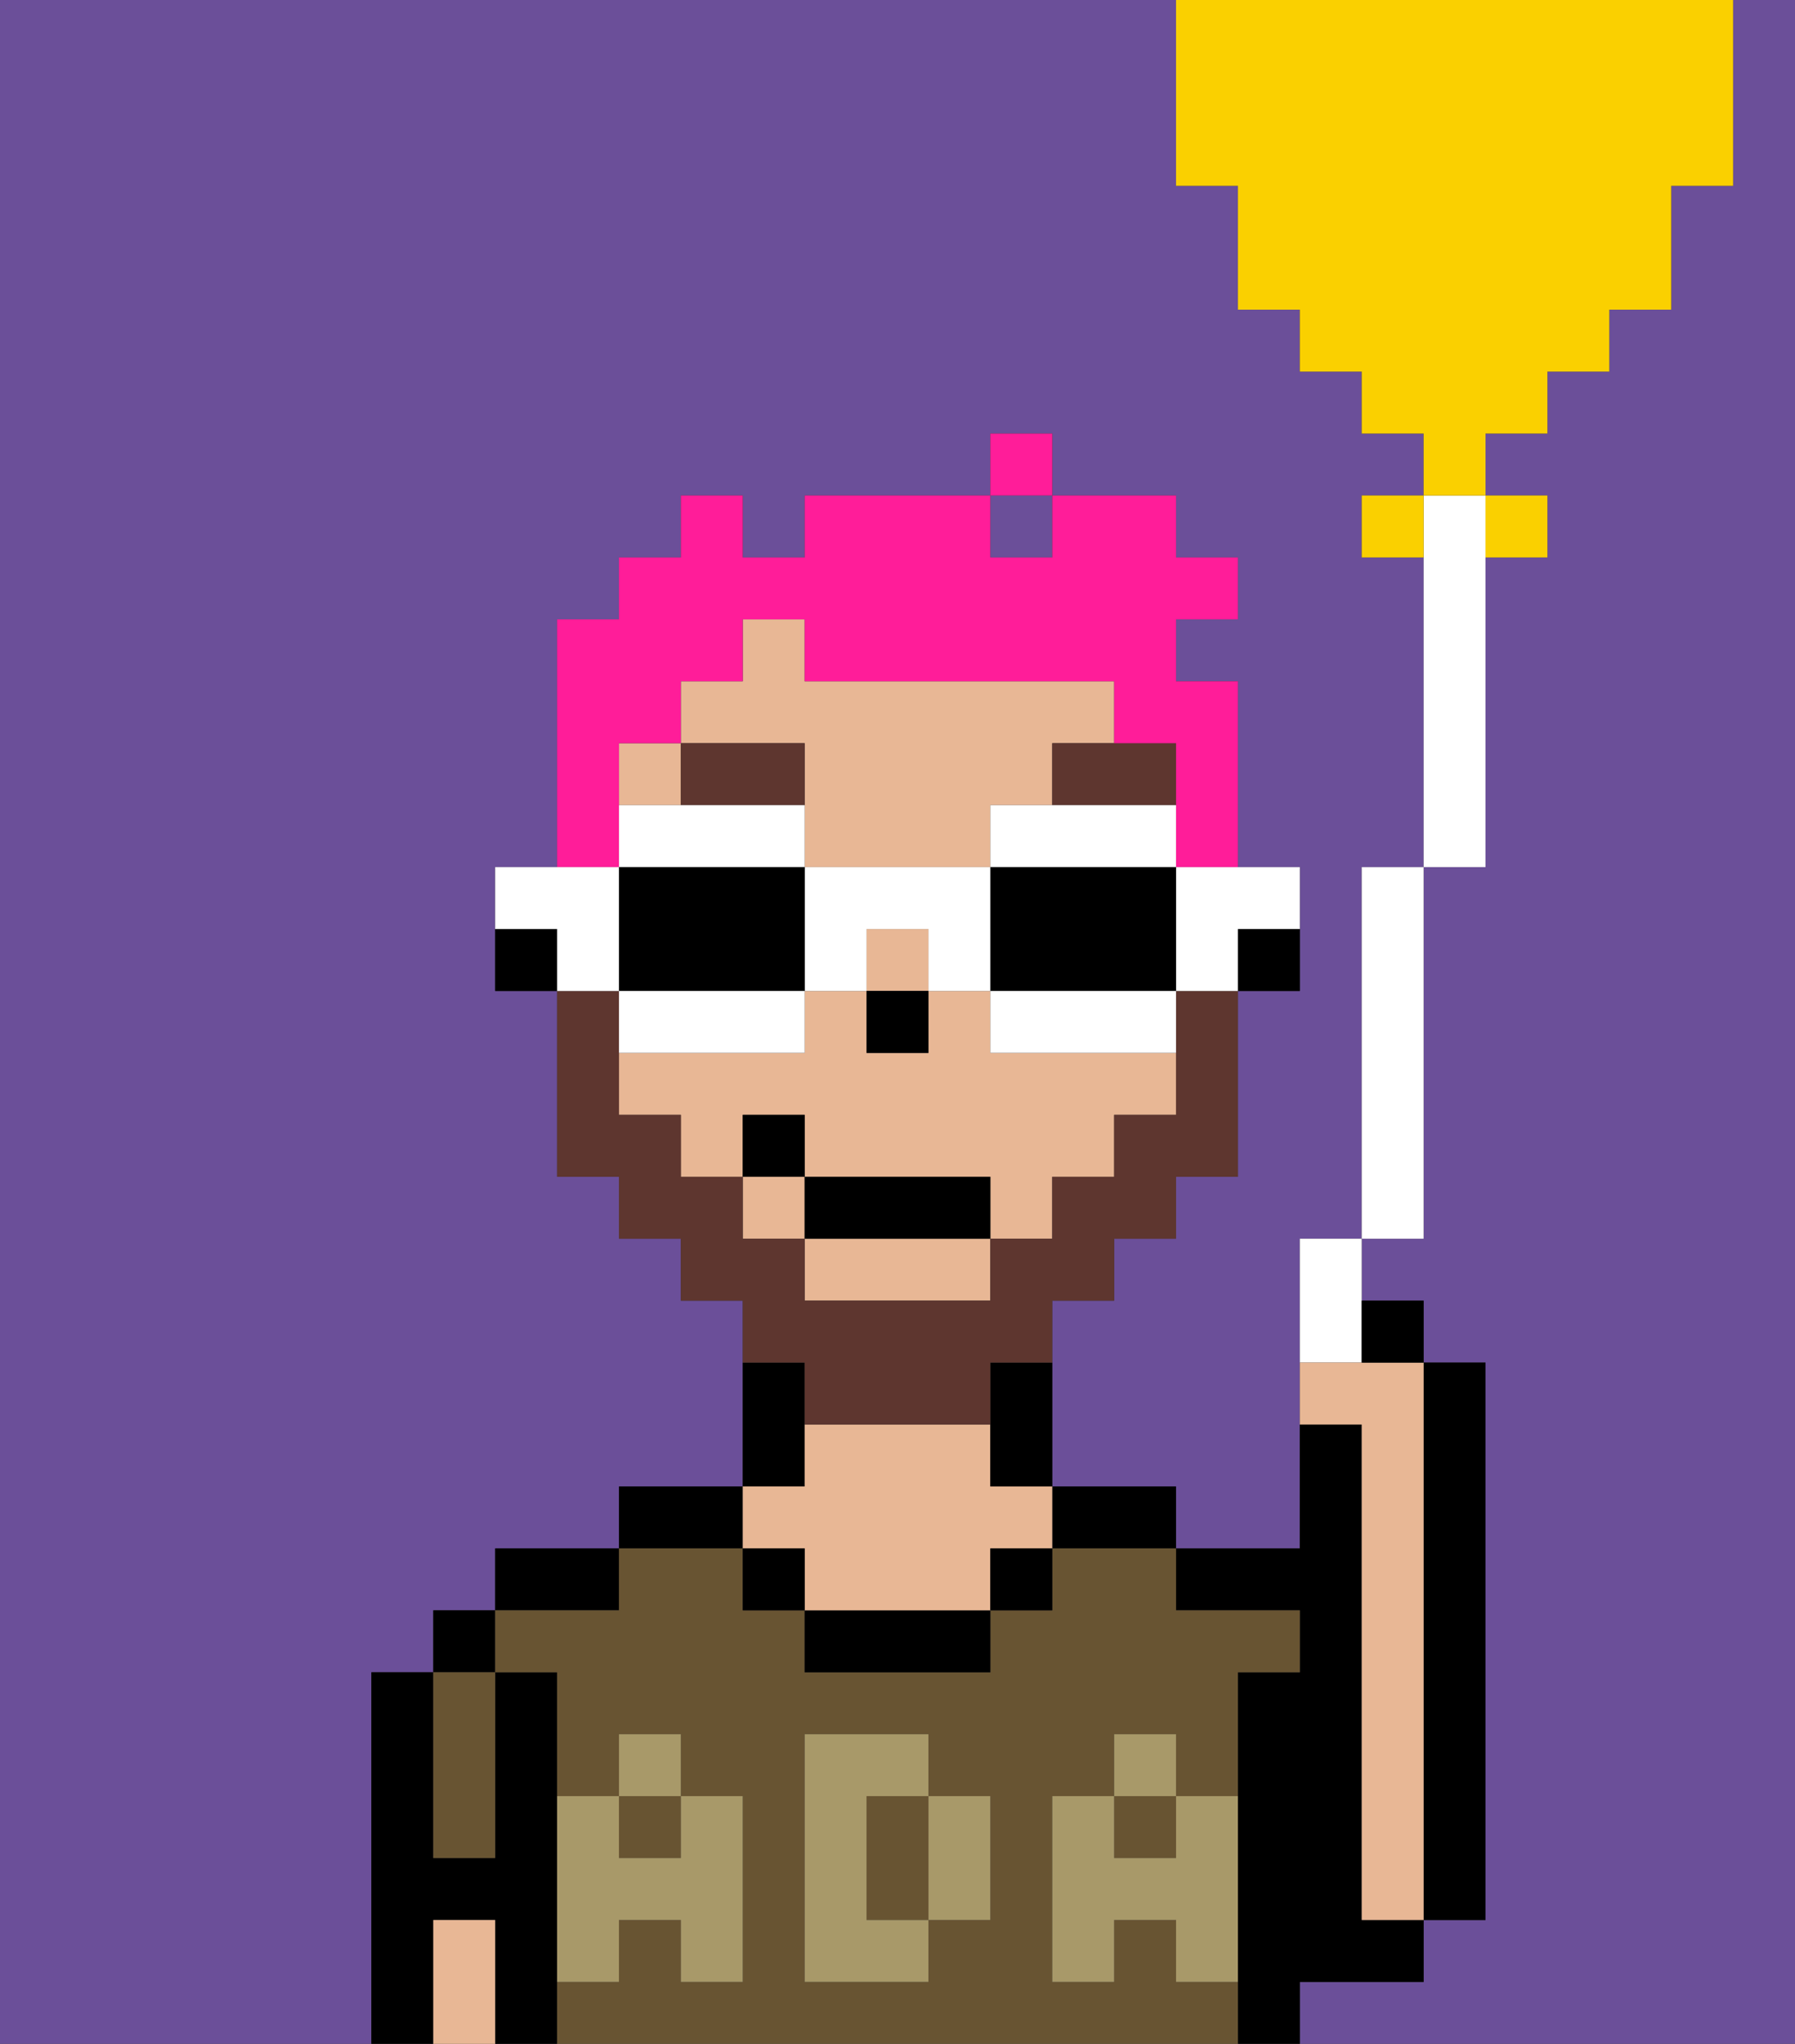 <svg xmlns="http://www.w3.org/2000/svg" viewBox="0 0 29 33"><rect x="0" y="0" width="29" height="33" fill="#333333" stroke="none"/><defs><style>polygon,rect,path{shape-rendering:crispedges;}.da25-1{fill:#6b4f99;}.da25-2{fill:#000000;}.da25-3{fill:#685432;}.da25-4{fill:#e8b795;}.da25-5{fill:#a89969;}.da25-6{fill:#5e362f;}.da25-7{fill:#5e362f;}.da25-8{fill:#ff1d99;}.da25-9{fill:#ffffff;}.da25-10{fill:#fad000;}</style></defs><path class="da25-1" d="M6,27H7V26H8V25h2V24h2V21H11V20H10V19H9V16H8V14H9V10h1V9h1V8h1V9h1V8h3V7h1V8h2V9h1v1H19v1h1v3h1v2H20v3H19v1H18v1H17v3h2v1h2V20h1V14h1V9H22V8h1V7H22V6H21V5H20V3H19V0H0V33H6V27Z"/><rect class="da25-1" x="16" y="8" width="1" height="1"/><path class="da25-1" d="M28,3H27V5H26V6H25V7H24V8h1V9H24v5H23v6H22v1h1v1h1v9H23v1H21v1h8V0H28Z"/><rect class="da25-2" x="7" y="26" width="1" height="1"/><path class="da25-2" d="M9,31V27H8v3H7V27H6v6H7V31H8v2H9V31Z"/><path class="da25-2" d="M8,26h2V25H8Z"/><path class="da25-2" d="M11,24H10v1h2V24Z"/><path class="da25-2" d="M13,23V22H12v2h1Z"/><path class="da25-2" d="M18,24H17v1h2V24Z"/><path class="da25-2" d="M22,32h1V31H22V23H21v2H19v1h2v1H20v6h1V32Z"/><path class="da25-2" d="M23,31h1V22H23v9Z"/><path class="da25-3" d="M19,32V31H18v1H17V29h1V28h1v1h1V27h1V26H19V25H17v1H16v1H13V26H12V25H10v1H8v1H9v2h1V28h1v1h1v3H11V31H10v1H9v1H20V32Zm-3-2v1H15v1H13V28h2v1h1Z"/><rect class="da25-3" x="18" y="29" width="1" height="1"/><path class="da25-3" d="M15,29H14v2h1V29Z"/><rect class="da25-3" x="10" y="29" width="1" height="1"/><path class="da25-2" d="M13,26v1h3V26H13Z"/><path class="da25-4" d="M16,24V23H13v1H12v1h1v1h3V25h1V24Z"/><path class="da25-3" d="M7,28v2H8V27H7Z"/><path class="da25-4" d="M7,31v2H8V31Z"/><rect class="da25-2" x="16" y="25" width="1" height="1"/><rect class="da25-2" x="12" y="25" width="1" height="1"/><path class="da25-5" d="M19,30H18V29H17v3h1V31h1v1h1V29H19Z"/><rect class="da25-5" x="18" y="28" width="1" height="1"/><path class="da25-5" d="M15,30v1h1V29H15Z"/><path class="da25-5" d="M14,30V29h1V28H13v4h2V31H14Z"/><path class="da25-5" d="M9,32h1V31h1v1h1V29H11v1H10V29H9v3Z"/><rect class="da25-5" x="10" y="28" width="1" height="1"/><path class="da25-2" d="M20,16h1V15H20Z"/><path class="da25-4" d="M13,21h3V20H13Z"/><rect class="da25-4" x="12" y="19" width="1" height="1"/><rect class="da25-4" x="14" y="15" width="1" height="1"/><path class="da25-4" d="M13,13v1h3V13h1V12h1V11H13V10H12v1H11v1h2Z"/><path class="da25-4" d="M16,17V16H15v1H14V16H13v1H10v1h1v1h1V18h1v1h3v1h1V19h1V18h1V17H16Z"/><rect class="da25-4" x="10" y="12" width="1" height="1"/><path class="da25-2" d="M16,23v1h1V22H16Z"/><path class="da25-2" d="M8,15v1H9V15Z"/><rect class="da25-2" x="14" y="16" width="1" height="1"/><polygon class="da25-6" points="12 13 13 13 13 12 11 12 11 13 12 13"/><path class="da25-6" d="M17,13h2V12H17Z"/><path class="da25-7" d="M13,23h3V22h1V21h1V20h1V19h1V16H19v2H18v1H17v1H16v1H13V20H12V19H11V18H10V16H9v3h1v1h1v1h1v1h1Z"/><rect class="da25-2" x="13" y="19" width="3" height="1"/><rect class="da25-2" x="12" y="18" width="1" height="1"/><path class="da25-8" d="M10,13V12h1V11h1V10h1v1h5v1h1v2h1V11H19V10h1V9H19V8H17V9H16V8H13V9H12V8H11V9H10v1H9v4h1Z"/><rect class="da25-8" x="16" y="7" width="1" height="1"/><path class="da25-9" d="M19,15v1h1V15h1V14H19Z"/><path class="da25-9" d="M16,13v1h3V13H16Z"/><path class="da25-2" d="M19,14H16v2h3V14Z"/><path class="da25-9" d="M16,16v1h3V16H16Z"/><path class="da25-9" d="M13,14v2h1V15h1v1h1V14H13Z"/><path class="da25-9" d="M13,14V13H10v1h3Z"/><path class="da25-2" d="M13,16V14H10v2h3Z"/><path class="da25-9" d="M13,17V16H10v1h3Z"/><path class="da25-9" d="M10,15V14H8v1H9v1h1Z"/><path class="da25-9" d="M23,9v5h1V8H23Z"/><rect class="da25-9" x="22" y="14" width="1" height="6"/><path class="da25-9" d="M21,22h1V20H21Z"/><rect class="da25-10" x="22" y="8" width="1" height="1"/><path class="da25-10" d="M25,9V8H24V9Z"/><path class="da25-10" d="M20,3V5h1V6h1V7h1V8h1V7h1V6h1V5h1V3h1V0H19V3Z"/><path class="da25-4" d="M21,22v1h1v8h1V22H21Z"/><path class="da25-2" d="M23,22V21H22v1Z"/></svg>